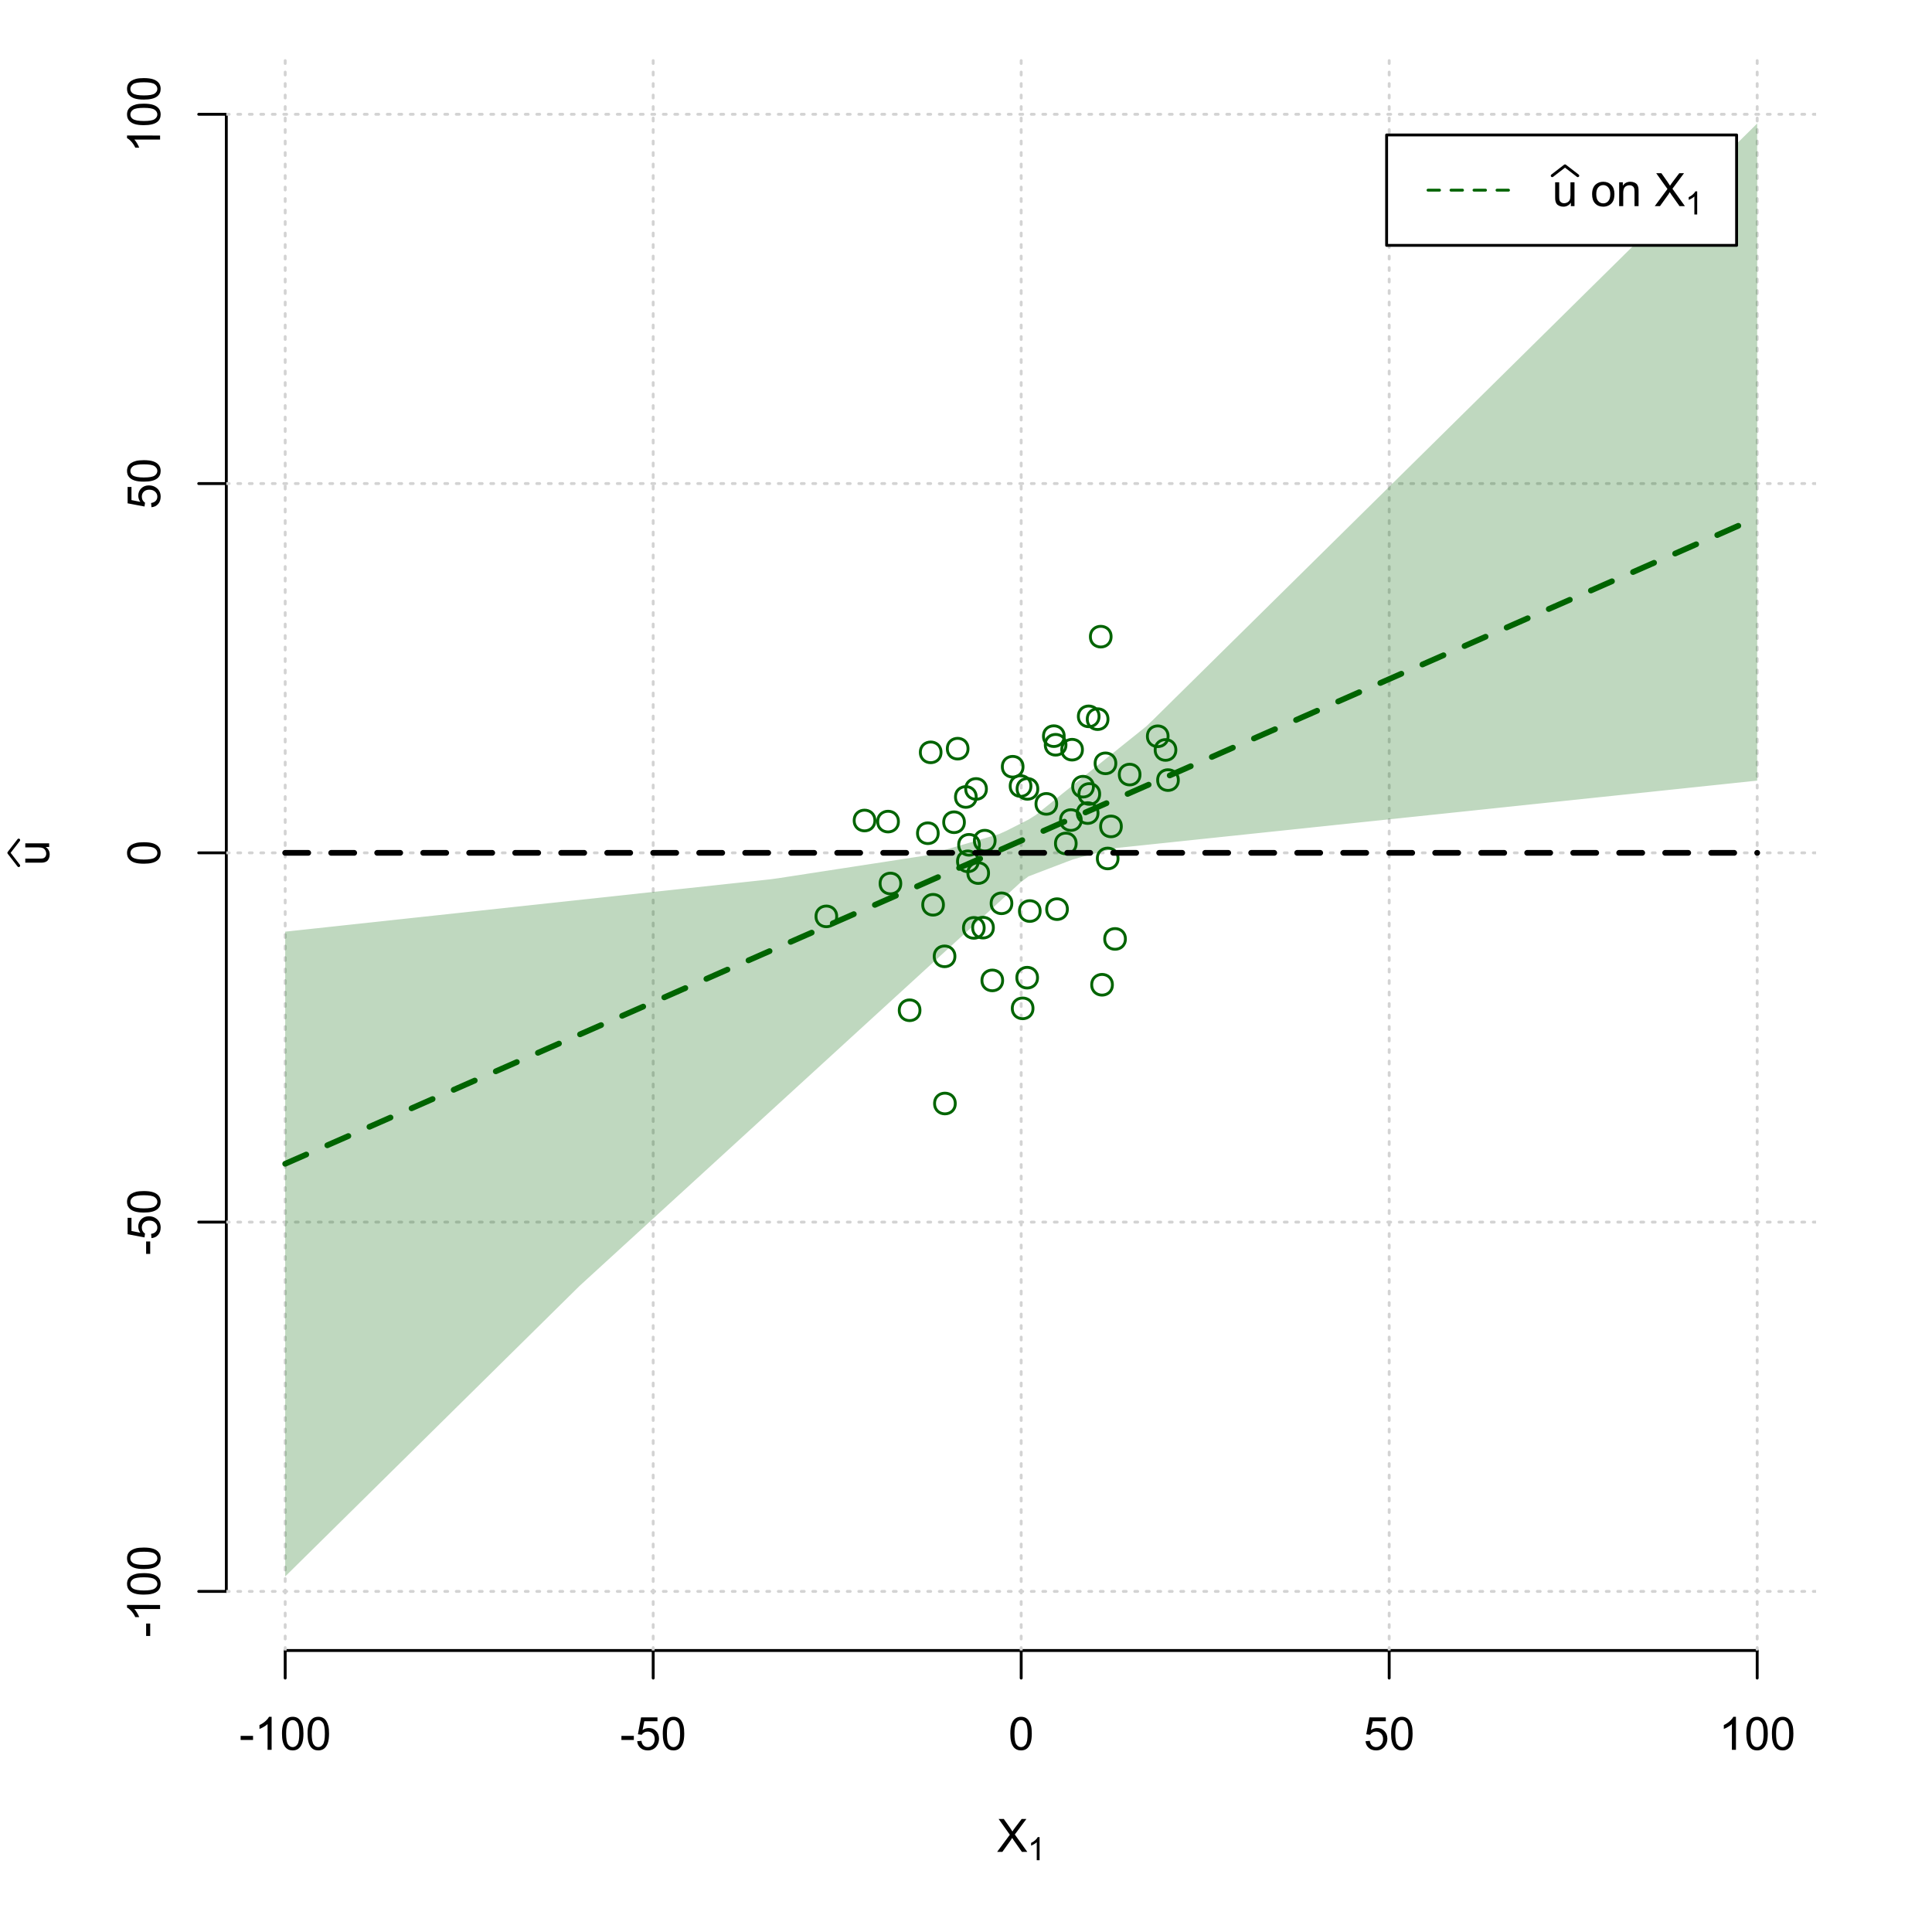 <?xml version="1.0" encoding="UTF-8"?>
<svg xmlns="http://www.w3.org/2000/svg" xmlns:xlink="http://www.w3.org/1999/xlink" width="504pt" height="504pt" viewBox="0 0 504 504" version="1.1">
<defs>
<g>
<symbol overflow="visible" id="glyph0-0">
<path style="stroke:none;" d="M 1.5 0 L 1.5 -7.5 L 7.5 -7.5 L 7.5 0 Z M 1.688 -0.188 L 7.312 -0.188 L 7.312 -7.312 L 1.688 -7.312 Z M 1.688 -0.188 "/>
</symbol>
<symbol overflow="visible" id="glyph0-1">
<path style="stroke:none;" d="M 0.055 0 L 3.375 -4.477 L 0.445 -8.59 L 1.797 -8.59 L 3.359 -6.387 C 3.68 -5.93 3.91 -5.578 4.047 -5.332 C 4.238 -5.645 4.465 -5.969 4.727 -6.312 L 6.457 -8.59 L 7.695 -8.59 L 4.676 -4.539 L 7.93 0 L 6.523 0 L 4.359 -3.062 C 4.238 -3.238 4.113 -3.43 3.984 -3.641 C 3.789 -3.324 3.652 -3.109 3.574 -2.992 L 1.418 0 Z M 0.055 0 "/>
</symbol>
<symbol overflow="visible" id="glyph0-2">
<path style="stroke:none;" d="M 0.383 -2.578 L 0.383 -3.641 L 3.621 -3.641 L 3.621 -2.578 Z M 0.383 -2.578 "/>
</symbol>
<symbol overflow="visible" id="glyph0-3">
<path style="stroke:none;" d="M 4.469 0 L 3.414 0 L 3.414 -6.719 C 3.16 -6.477 2.828 -6.234 2.414 -5.996 C 2 -5.75 1.629 -5.57 1.305 -5.449 L 1.305 -6.469 C 1.895 -6.742 2.41 -7.078 2.852 -7.477 C 3.293 -7.871 3.605 -8.254 3.789 -8.625 L 4.469 -8.625 Z M 4.469 0 "/>
</symbol>
<symbol overflow="visible" id="glyph0-4">
<path style="stroke:none;" d="M 0.5 -4.234 C 0.496 -5.246 0.602 -6.062 0.812 -6.688 C 1.02 -7.305 1.328 -7.785 1.742 -8.121 C 2.148 -8.457 2.668 -8.625 3.297 -8.625 C 3.758 -8.625 4.164 -8.531 4.512 -8.348 C 4.855 -8.16 5.141 -7.891 5.371 -7.543 C 5.594 -7.191 5.773 -6.766 5.906 -6.266 C 6.035 -5.762 6.098 -5.086 6.102 -4.234 C 6.098 -3.227 5.996 -2.414 5.789 -1.797 C 5.578 -1.176 5.266 -0.695 4.859 -0.359 C 4.445 -0.02 3.926 0.145 3.297 0.148 C 2.465 0.145 1.816 -0.148 1.348 -0.742 C 0.781 -1.457 0.496 -2.621 0.5 -4.234 Z M 1.582 -4.234 C 1.582 -2.824 1.746 -1.887 2.074 -1.418 C 2.402 -0.949 2.809 -0.715 3.297 -0.719 C 3.777 -0.715 4.184 -0.949 4.52 -1.422 C 4.848 -1.887 5.016 -2.824 5.016 -4.234 C 5.016 -5.648 4.848 -6.59 4.52 -7.055 C 4.184 -7.516 3.773 -7.746 3.289 -7.75 C 2.801 -7.746 2.414 -7.543 2.125 -7.137 C 1.762 -6.613 1.582 -5.645 1.582 -4.234 Z M 1.582 -4.234 "/>
</symbol>
<symbol overflow="visible" id="glyph0-5">
<path style="stroke:none;" d="M 0.5 -2.25 L 1.605 -2.344 C 1.684 -1.805 1.871 -1.398 2.176 -1.125 C 2.473 -0.852 2.836 -0.715 3.258 -0.719 C 3.766 -0.715 4.195 -0.906 4.547 -1.293 C 4.898 -1.672 5.074 -2.18 5.074 -2.82 C 5.074 -3.414 4.902 -3.891 4.566 -4.242 C 4.227 -4.59 3.785 -4.762 3.242 -4.766 C 2.898 -4.762 2.594 -4.684 2.32 -4.531 C 2.047 -4.375 1.832 -4.176 1.676 -3.93 L 0.688 -4.062 L 1.516 -8.473 L 5.789 -8.473 L 5.789 -7.465 L 2.359 -7.465 L 1.898 -5.156 C 2.414 -5.516 2.953 -5.695 3.523 -5.695 C 4.27 -5.695 4.902 -5.434 5.422 -4.914 C 5.934 -4.395 6.191 -3.727 6.195 -2.914 C 6.191 -2.133 5.965 -1.461 5.516 -0.898 C 4.961 -0.199 4.211 0.145 3.258 0.148 C 2.477 0.145 1.836 -0.07 1.344 -0.508 C 0.844 -0.941 0.562 -1.523 0.5 -2.25 Z M 0.5 -2.25 "/>
</symbol>
<symbol overflow="visible" id="glyph0-6">
<path style="stroke:none;" d="M 4.867 0 L 4.867 -0.914 C 4.379 -0.211 3.723 0.141 2.895 0.141 C 2.527 0.141 2.184 0.07 1.867 -0.07 C 1.547 -0.211 1.309 -0.387 1.156 -0.602 C 1 -0.812 0.895 -1.074 0.832 -1.383 C 0.785 -1.59 0.762 -1.918 0.766 -2.367 L 0.766 -6.223 L 1.82 -6.223 L 1.82 -2.773 C 1.816 -2.219 1.84 -1.848 1.887 -1.656 C 1.949 -1.379 2.09 -1.16 2.309 -1.004 C 2.523 -0.84 2.789 -0.762 3.105 -0.766 C 3.418 -0.762 3.715 -0.844 3.996 -1.008 C 4.273 -1.172 4.469 -1.391 4.586 -1.672 C 4.699 -1.949 4.758 -2.355 4.758 -2.891 L 4.758 -6.223 L 5.812 -6.223 L 5.812 0 Z M 4.867 0 "/>
</symbol>
<symbol overflow="visible" id="glyph0-7">
<path style="stroke:none;" d=""/>
</symbol>
<symbol overflow="visible" id="glyph0-8">
<path style="stroke:none;" d="M 0.398 -3.109 C 0.398 -4.262 0.719 -5.117 1.359 -5.672 C 1.895 -6.133 2.547 -6.363 3.316 -6.363 C 4.172 -6.363 4.871 -6.082 5.414 -5.52 C 5.953 -4.957 6.223 -4.184 6.227 -3.199 C 6.223 -2.398 6.102 -1.766 5.867 -1.309 C 5.625 -0.848 5.277 -0.492 4.82 -0.238 C 4.359 0.016 3.859 0.141 3.316 0.141 C 2.441 0.141 1.734 -0.137 1.203 -0.695 C 0.664 -1.254 0.398 -2.059 0.398 -3.109 Z M 1.484 -3.109 C 1.48 -2.309 1.656 -1.711 2.004 -1.32 C 2.348 -0.922 2.785 -0.727 3.316 -0.727 C 3.84 -0.727 4.273 -0.926 4.621 -1.324 C 4.969 -1.723 5.145 -2.328 5.145 -3.148 C 5.145 -3.914 4.969 -4.496 4.617 -4.895 C 4.266 -5.289 3.832 -5.488 3.316 -5.492 C 2.785 -5.488 2.348 -5.293 2.004 -4.898 C 1.656 -4.5 1.48 -3.902 1.484 -3.109 Z M 1.484 -3.109 "/>
</symbol>
<symbol overflow="visible" id="glyph0-9">
<path style="stroke:none;" d="M 0.789 0 L 0.789 -6.223 L 1.742 -6.223 L 1.742 -5.336 C 2.195 -6.02 2.855 -6.363 3.719 -6.363 C 4.09 -6.363 4.434 -6.293 4.754 -6.16 C 5.066 -6.023 5.305 -5.848 5.461 -5.633 C 5.617 -5.41 5.727 -5.152 5.789 -4.852 C 5.828 -4.656 5.848 -4.312 5.848 -3.828 L 5.848 0 L 4.793 0 L 4.793 -3.785 C 4.793 -4.215 4.75 -4.535 4.668 -4.75 C 4.586 -4.961 4.441 -5.129 4.234 -5.258 C 4.023 -5.383 3.777 -5.449 3.5 -5.449 C 3.047 -5.449 2.66 -5.305 2.332 -5.02 C 2.004 -4.734 1.84 -4.195 1.844 -3.398 L 1.844 0 Z M 0.789 0 "/>
</symbol>
<symbol overflow="visible" id="glyph1-0">
<path style="stroke:none;" d="M 1.051 0 L 1.051 -5.25 L 5.25 -5.25 L 5.25 0 Z M 1.18 -0.133 L 5.117 -0.133 L 5.117 -5.117 L 1.18 -5.117 Z M 1.18 -0.133 "/>
</symbol>
<symbol overflow="visible" id="glyph1-1">
<path style="stroke:none;" d="M 3.129 0 L 2.391 0 L 2.391 -4.703 C 2.211 -4.531 1.977 -4.363 1.691 -4.195 C 1.398 -4.023 1.141 -3.895 0.914 -3.812 L 0.914 -4.527 C 1.328 -4.719 1.688 -4.953 1.996 -5.234 C 2.305 -5.508 2.523 -5.777 2.652 -6.039 L 3.129 -6.039 Z M 3.129 0 "/>
</symbol>
<symbol overflow="visible" id="glyph2-0">
<path style="stroke:none;" d="M 0 -1.5 L -7.5 -1.5 L -7.5 -7.5 L 0 -7.5 Z M -0.188 -1.688 L -0.188 -7.312 L -7.312 -7.312 L -7.312 -1.688 Z M -0.188 -1.688 "/>
</symbol>
<symbol overflow="visible" id="glyph2-1">
<path style="stroke:none;" d="M 0 -4.867 L -0.914 -4.867 C -0.211 -4.379 0.141 -3.723 0.141 -2.895 C 0.141 -2.527 0.07 -2.184 -0.07 -1.867 C -0.211 -1.547 -0.387 -1.309 -0.598 -1.156 C -0.809 -1 -1.07 -0.895 -1.383 -0.832 C -1.59 -0.789 -1.918 -0.766 -2.367 -0.77 L -6.223 -0.77 L -6.223 -1.824 L -2.773 -1.824 C -2.219 -1.82 -1.848 -1.844 -1.656 -1.887 C -1.379 -1.949 -1.16 -2.09 -1.004 -2.309 C -0.84 -2.523 -0.762 -2.789 -0.766 -3.105 C -0.762 -3.418 -0.844 -3.715 -1.008 -3.996 C -1.172 -4.273 -1.391 -4.469 -1.672 -4.586 C -1.945 -4.699 -2.352 -4.758 -2.887 -4.758 L -6.223 -4.758 L -6.223 -5.812 L 0 -5.812 Z M 0 -4.867 "/>
</symbol>
<symbol overflow="visible" id="glyph2-2">
<path style="stroke:none;" d="M -2.578 -0.383 L -3.641 -0.383 L -3.641 -3.621 L -2.578 -3.621 Z M -2.578 -0.383 "/>
</symbol>
<symbol overflow="visible" id="glyph2-3">
<path style="stroke:none;" d="M 0 -4.469 L 0 -3.414 L -6.719 -3.418 C -6.477 -3.16 -6.234 -2.828 -5.996 -2.418 C -5.75 -2.004 -5.57 -1.633 -5.449 -1.309 L -6.469 -1.309 C -6.742 -1.895 -7.078 -2.41 -7.477 -2.852 C -7.871 -3.293 -8.254 -3.605 -8.625 -3.793 L -8.625 -4.473 Z M 0 -4.469 "/>
</symbol>
<symbol overflow="visible" id="glyph2-4">
<path style="stroke:none;" d="M -4.234 -0.5 C -5.246 -0.496 -6.062 -0.602 -6.688 -0.812 C -7.305 -1.02 -7.785 -1.328 -8.121 -1.742 C -8.457 -2.152 -8.625 -2.672 -8.625 -3.301 C -8.625 -3.758 -8.531 -4.164 -8.348 -4.512 C -8.16 -4.859 -7.891 -5.145 -7.543 -5.371 C -7.191 -5.594 -6.766 -5.773 -6.266 -5.906 C -5.762 -6.035 -5.086 -6.098 -4.234 -6.102 C -3.223 -6.098 -2.41 -5.996 -1.793 -5.789 C -1.176 -5.578 -0.695 -5.266 -0.359 -4.859 C -0.02 -4.445 0.145 -3.926 0.148 -3.297 C 0.145 -2.465 -0.148 -1.816 -0.742 -1.348 C -1.457 -0.781 -2.621 -0.496 -4.234 -0.5 Z M -4.234 -1.582 C -2.824 -1.582 -1.887 -1.746 -1.418 -2.074 C -0.949 -2.402 -0.715 -2.809 -0.719 -3.297 C -0.715 -3.777 -0.949 -4.184 -1.422 -4.52 C -1.887 -4.848 -2.824 -5.016 -4.234 -5.016 C -5.648 -5.016 -6.59 -4.848 -7.055 -4.52 C -7.516 -4.188 -7.746 -3.777 -7.75 -3.289 C -7.746 -2.801 -7.543 -2.414 -7.137 -2.129 C -6.613 -1.762 -5.645 -1.582 -4.234 -1.582 Z M -4.234 -1.582 "/>
</symbol>
<symbol overflow="visible" id="glyph2-5">
<path style="stroke:none;" d="M -2.25 -0.5 L -2.344 -1.605 C -1.805 -1.684 -1.398 -1.871 -1.125 -2.176 C -0.852 -2.473 -0.715 -2.836 -0.719 -3.258 C -0.715 -3.766 -0.906 -4.195 -1.293 -4.547 C -1.672 -4.898 -2.18 -5.074 -2.816 -5.074 C -3.414 -5.074 -3.891 -4.902 -4.242 -4.566 C -4.59 -4.227 -4.762 -3.785 -4.766 -3.242 C -4.762 -2.898 -4.684 -2.594 -4.531 -2.32 C -4.375 -2.047 -4.176 -1.832 -3.93 -1.676 L -4.062 -0.688 L -8.473 -1.52 L -8.473 -5.789 L -7.465 -5.789 L -7.465 -2.363 L -5.156 -1.898 C -5.516 -2.414 -5.695 -2.953 -5.695 -3.523 C -5.695 -4.27 -5.434 -4.902 -4.914 -5.422 C -4.395 -5.934 -3.727 -6.191 -2.91 -6.195 C -2.133 -6.191 -1.461 -5.965 -0.895 -5.516 C -0.199 -4.961 0.145 -4.211 0.148 -3.258 C 0.145 -2.477 -0.07 -1.836 -0.508 -1.344 C -0.941 -0.848 -1.523 -0.566 -2.25 -0.5 Z M -2.25 -0.5 "/>
</symbol>
</g>
<clipPath id="clip1">
  <path d="M 74 14.398 L 75 14.398 L 75 430.559 L 74 430.559 Z M 74 14.398 "/>
</clipPath>
<clipPath id="clip2">
  <path d="M 170 14.398 L 171 14.398 L 171 430.559 L 170 430.559 Z M 170 14.398 "/>
</clipPath>
<clipPath id="clip3">
  <path d="M 266 14.398 L 267 14.398 L 267 430.559 L 266 430.559 Z M 266 14.398 "/>
</clipPath>
<clipPath id="clip4">
  <path d="M 362 14.398 L 363 14.398 L 363 430.559 L 362 430.559 Z M 362 14.398 "/>
</clipPath>
<clipPath id="clip5">
  <path d="M 458 14.398 L 459 14.398 L 459 430.559 L 458 430.559 Z M 458 14.398 "/>
</clipPath>
<clipPath id="clip6">
  <path d="M 59.039 414 L 473.758 414 L 473.758 416 L 59.039 416 Z M 59.039 414 "/>
</clipPath>
<clipPath id="clip7">
  <path d="M 59.039 318 L 473.758 318 L 473.758 320 L 59.039 320 Z M 59.039 318 "/>
</clipPath>
<clipPath id="clip8">
  <path d="M 59.039 222 L 473.758 222 L 473.758 223 L 59.039 223 Z M 59.039 222 "/>
</clipPath>
<clipPath id="clip9">
  <path d="M 59.039 125 L 473.758 125 L 473.758 127 L 59.039 127 Z M 59.039 125 "/>
</clipPath>
<clipPath id="clip10">
  <path d="M 59.039 29 L 473.758 29 L 473.758 31 L 59.039 31 Z M 59.039 29 "/>
</clipPath>
</defs>
<g id="surface4656">
<rect x="0" y="0" width="504" height="504" style="fill:rgb(100%,100%,100%);fill-opacity:1;stroke:none;"/>
<g style="fill:rgb(0%,0%,0%);fill-opacity:1;">
  <use xlink:href="#glyph0-1" x="260.062" y="483.102"/>
</g>
<g style="fill:rgb(0%,0%,0%);fill-opacity:1;">
  <use xlink:href="#glyph1-1" x="268.066" y="485.281"/>
</g>
<g style="fill:rgb(0%,0%,0%);fill-opacity:1;">
  <use xlink:href="#glyph2-1" x="12.82" y="225.816"/>
</g>
<path style="fill:none;stroke-width:0.75;stroke-linecap:round;stroke-linejoin:round;stroke:rgb(0%,0%,0%);stroke-opacity:1;stroke-miterlimit:10;" d="M 4.879 225.816 L 2.301 222.48 L 4.879 219.145 "/>
<path style="fill:none;stroke-width:0.75;stroke-linecap:round;stroke-linejoin:round;stroke:rgb(0%,0%,0%);stroke-opacity:1;stroke-miterlimit:10;" d="M 74.398 430.559 L 458.398 430.559 "/>
<path style="fill:none;stroke-width:0.75;stroke-linecap:round;stroke-linejoin:round;stroke:rgb(0%,0%,0%);stroke-opacity:1;stroke-miterlimit:10;" d="M 74.398 430.559 L 74.398 437.762 "/>
<path style="fill:none;stroke-width:0.75;stroke-linecap:round;stroke-linejoin:round;stroke:rgb(0%,0%,0%);stroke-opacity:1;stroke-miterlimit:10;" d="M 170.398 430.559 L 170.398 437.762 "/>
<path style="fill:none;stroke-width:0.75;stroke-linecap:round;stroke-linejoin:round;stroke:rgb(0%,0%,0%);stroke-opacity:1;stroke-miterlimit:10;" d="M 266.398 430.559 L 266.398 437.762 "/>
<path style="fill:none;stroke-width:0.75;stroke-linecap:round;stroke-linejoin:round;stroke:rgb(0%,0%,0%);stroke-opacity:1;stroke-miterlimit:10;" d="M 362.398 430.559 L 362.398 437.762 "/>
<path style="fill:none;stroke-width:0.75;stroke-linecap:round;stroke-linejoin:round;stroke:rgb(0%,0%,0%);stroke-opacity:1;stroke-miterlimit:10;" d="M 458.398 430.559 L 458.398 437.762 "/>
<g style="fill:rgb(0%,0%,0%);fill-opacity:1;">
  <use xlink:href="#glyph0-2" x="62.391" y="456.48"/>
  <use xlink:href="#glyph0-3" x="66.387" y="456.48"/>
  <use xlink:href="#glyph0-4" x="73.061" y="456.48"/>
  <use xlink:href="#glyph0-4" x="79.734" y="456.48"/>
</g>
<g style="fill:rgb(0%,0%,0%);fill-opacity:1;">
  <use xlink:href="#glyph0-2" x="161.727" y="456.48"/>
  <use xlink:href="#glyph0-5" x="165.723" y="456.48"/>
  <use xlink:href="#glyph0-4" x="172.396" y="456.48"/>
</g>
<g style="fill:rgb(0%,0%,0%);fill-opacity:1;">
  <use xlink:href="#glyph0-4" x="263.062" y="456.48"/>
</g>
<g style="fill:rgb(0%,0%,0%);fill-opacity:1;">
  <use xlink:href="#glyph0-5" x="355.727" y="456.48"/>
  <use xlink:href="#glyph0-4" x="362.4" y="456.48"/>
</g>
<g style="fill:rgb(0%,0%,0%);fill-opacity:1;">
  <use xlink:href="#glyph0-3" x="448.387" y="456.48"/>
  <use xlink:href="#glyph0-4" x="455.061" y="456.48"/>
  <use xlink:href="#glyph0-4" x="461.734" y="456.48"/>
</g>
<path style="fill:none;stroke-width:0.75;stroke-linecap:round;stroke-linejoin:round;stroke:rgb(0%,0%,0%);stroke-opacity:1;stroke-miterlimit:10;" d="M 59.039 415.148 L 59.039 29.812 "/>
<path style="fill:none;stroke-width:0.75;stroke-linecap:round;stroke-linejoin:round;stroke:rgb(0%,0%,0%);stroke-opacity:1;stroke-miterlimit:10;" d="M 59.039 415.148 L 51.84 415.148 "/>
<path style="fill:none;stroke-width:0.75;stroke-linecap:round;stroke-linejoin:round;stroke:rgb(0%,0%,0%);stroke-opacity:1;stroke-miterlimit:10;" d="M 59.039 318.812 L 51.84 318.812 "/>
<path style="fill:none;stroke-width:0.75;stroke-linecap:round;stroke-linejoin:round;stroke:rgb(0%,0%,0%);stroke-opacity:1;stroke-miterlimit:10;" d="M 59.039 222.48 L 51.84 222.48 "/>
<path style="fill:none;stroke-width:0.75;stroke-linecap:round;stroke-linejoin:round;stroke:rgb(0%,0%,0%);stroke-opacity:1;stroke-miterlimit:10;" d="M 59.039 126.148 L 51.84 126.148 "/>
<path style="fill:none;stroke-width:0.75;stroke-linecap:round;stroke-linejoin:round;stroke:rgb(0%,0%,0%);stroke-opacity:1;stroke-miterlimit:10;" d="M 59.039 29.812 L 51.84 29.812 "/>
<g style="fill:rgb(0%,0%,0%);fill-opacity:1;">
  <use xlink:href="#glyph2-2" x="41.762" y="427.156"/>
  <use xlink:href="#glyph2-3" x="41.762" y="423.16"/>
  <use xlink:href="#glyph2-4" x="41.762" y="416.486"/>
  <use xlink:href="#glyph2-4" x="41.762" y="409.812"/>
</g>
<g style="fill:rgb(0%,0%,0%);fill-opacity:1;">
  <use xlink:href="#glyph2-2" x="41.762" y="327.484"/>
  <use xlink:href="#glyph2-5" x="41.762" y="323.488"/>
  <use xlink:href="#glyph2-4" x="41.762" y="316.814"/>
</g>
<g style="fill:rgb(0%,0%,0%);fill-opacity:1;">
  <use xlink:href="#glyph2-4" x="41.762" y="225.816"/>
</g>
<g style="fill:rgb(0%,0%,0%);fill-opacity:1;">
  <use xlink:href="#glyph2-5" x="41.762" y="132.82"/>
  <use xlink:href="#glyph2-4" x="41.762" y="126.146"/>
</g>
<g style="fill:rgb(0%,0%,0%);fill-opacity:1;">
  <use xlink:href="#glyph2-3" x="41.762" y="39.824"/>
  <use xlink:href="#glyph2-4" x="41.762" y="33.15"/>
  <use xlink:href="#glyph2-4" x="41.762" y="26.477"/>
</g>
<g clip-path="url(#clip1)" clip-rule="nonzero">
<path style="fill:none;stroke-width:0.75;stroke-linecap:round;stroke-linejoin:round;stroke:rgb(82.745%,82.745%,82.745%);stroke-opacity:1;stroke-dasharray:0.75,2.25;stroke-miterlimit:10;" d="M 74.398 430.559 L 74.398 14.398 "/>
</g>
<g clip-path="url(#clip2)" clip-rule="nonzero">
<path style="fill:none;stroke-width:0.75;stroke-linecap:round;stroke-linejoin:round;stroke:rgb(82.745%,82.745%,82.745%);stroke-opacity:1;stroke-dasharray:0.75,2.25;stroke-miterlimit:10;" d="M 170.398 430.559 L 170.398 14.398 "/>
</g>
<g clip-path="url(#clip3)" clip-rule="nonzero">
<path style="fill:none;stroke-width:0.75;stroke-linecap:round;stroke-linejoin:round;stroke:rgb(82.745%,82.745%,82.745%);stroke-opacity:1;stroke-dasharray:0.75,2.25;stroke-miterlimit:10;" d="M 266.398 430.559 L 266.398 14.398 "/>
</g>
<g clip-path="url(#clip4)" clip-rule="nonzero">
<path style="fill:none;stroke-width:0.75;stroke-linecap:round;stroke-linejoin:round;stroke:rgb(82.745%,82.745%,82.745%);stroke-opacity:1;stroke-dasharray:0.75,2.25;stroke-miterlimit:10;" d="M 362.398 430.559 L 362.398 14.398 "/>
</g>
<g clip-path="url(#clip5)" clip-rule="nonzero">
<path style="fill:none;stroke-width:0.75;stroke-linecap:round;stroke-linejoin:round;stroke:rgb(82.745%,82.745%,82.745%);stroke-opacity:1;stroke-dasharray:0.75,2.25;stroke-miterlimit:10;" d="M 458.398 430.559 L 458.398 14.398 "/>
</g>
<g clip-path="url(#clip6)" clip-rule="nonzero">
<path style="fill:none;stroke-width:0.75;stroke-linecap:round;stroke-linejoin:round;stroke:rgb(82.745%,82.745%,82.745%);stroke-opacity:1;stroke-dasharray:0.75,2.25;stroke-miterlimit:10;" d="M 59.039 415.148 L 473.762 415.148 "/>
</g>
<g clip-path="url(#clip7)" clip-rule="nonzero">
<path style="fill:none;stroke-width:0.75;stroke-linecap:round;stroke-linejoin:round;stroke:rgb(82.745%,82.745%,82.745%);stroke-opacity:1;stroke-dasharray:0.75,2.25;stroke-miterlimit:10;" d="M 59.039 318.812 L 473.762 318.812 "/>
</g>
<g clip-path="url(#clip8)" clip-rule="nonzero">
<path style="fill:none;stroke-width:0.75;stroke-linecap:round;stroke-linejoin:round;stroke:rgb(82.745%,82.745%,82.745%);stroke-opacity:1;stroke-dasharray:0.75,2.25;stroke-miterlimit:10;" d="M 59.039 222.48 L 473.762 222.48 "/>
</g>
<g clip-path="url(#clip9)" clip-rule="nonzero">
<path style="fill:none;stroke-width:0.75;stroke-linecap:round;stroke-linejoin:round;stroke:rgb(82.745%,82.745%,82.745%);stroke-opacity:1;stroke-dasharray:0.75,2.25;stroke-miterlimit:10;" d="M 59.039 126.148 L 473.762 126.148 "/>
</g>
<g clip-path="url(#clip10)" clip-rule="nonzero">
<path style="fill:none;stroke-width:0.75;stroke-linecap:round;stroke-linejoin:round;stroke:rgb(82.745%,82.745%,82.745%);stroke-opacity:1;stroke-dasharray:0.75,2.25;stroke-miterlimit:10;" d="M 59.039 29.812 L 473.762 29.812 "/>
</g>
<path style=" stroke:none;fill-rule:nonzero;fill:rgb(0%,39.216%,0%);fill-opacity:0.251;" d="M 74.398 263.77 L 74.398 243.043 L 76.32 242.836 L 78.238 242.629 L 80.16 242.422 L 82.078 242.215 L 85.922 241.801 L 87.84 241.594 L 89.762 241.387 L 91.68 241.18 L 93.602 240.973 L 95.52 240.766 L 97.441 240.559 L 99.359 240.352 L 101.281 240.141 L 103.199 239.934 L 105.121 239.727 L 107.039 239.52 L 108.961 239.312 L 110.879 239.105 L 112.801 238.898 L 114.719 238.691 L 116.641 238.484 L 118.559 238.277 L 120.48 238.07 L 122.398 237.863 L 124.32 237.656 L 126.238 237.449 L 128.16 237.242 L 130.078 237.035 L 132 236.828 L 133.922 236.617 L 135.84 236.41 L 137.762 236.203 L 139.68 235.996 L 141.602 235.789 L 143.52 235.582 L 145.441 235.375 L 147.359 235.168 L 149.281 234.961 L 151.199 234.754 L 153.121 234.547 L 155.039 234.34 L 156.961 234.133 L 158.879 233.926 L 160.801 233.719 L 162.719 233.512 L 164.641 233.305 L 166.559 233.094 L 168.48 232.887 L 170.398 232.68 L 172.32 232.473 L 174.238 232.266 L 176.16 232.059 L 178.078 231.852 L 181.922 231.438 L 183.84 231.23 L 185.762 231.023 L 187.68 230.816 L 189.602 230.609 L 191.52 230.402 L 193.441 230.195 L 195.359 229.988 L 197.281 229.781 L 199.199 229.574 L 201.121 229.363 L 203.039 229.098 L 204.961 228.801 L 206.879 228.508 L 208.801 228.211 L 210.719 227.914 L 212.641 227.621 L 214.559 227.324 L 216.48 227.031 L 218.398 226.734 L 220.32 226.441 L 222.238 226.145 L 224.16 225.848 L 226.078 225.555 L 228 225.258 L 229.922 224.965 L 231.84 224.668 L 233.762 224.371 L 235.68 224.078 L 237.602 223.781 L 239.52 223.488 L 241.441 223.191 L 243.359 222.633 L 245.281 222.07 L 247.199 221.508 L 249.121 220.949 L 251.039 220.387 L 252.961 219.824 L 254.879 219.266 L 256.801 218.703 L 258.719 218.141 L 260.641 217.582 L 262.559 216.715 L 264.48 215.742 L 266.398 214.77 L 268.32 213.797 L 270.238 212.59 L 272.16 211.047 L 274.078 209.508 L 277.922 206.422 L 279.84 204.883 L 281.762 203.34 L 283.68 201.801 L 285.602 200.258 L 287.52 198.719 L 289.441 197.176 L 291.359 195.637 L 293.281 194.094 L 295.199 192.555 L 297.121 191.012 L 299.039 189.473 L 300.961 187.621 L 302.879 185.727 L 304.801 183.832 L 306.719 181.934 L 308.641 180.039 L 310.559 178.145 L 312.48 176.25 L 314.398 174.355 L 316.32 172.461 L 318.238 170.562 L 320.16 168.668 L 322.078 166.773 L 325.922 162.984 L 327.84 161.09 L 329.762 159.191 L 331.68 157.297 L 333.602 155.402 L 335.52 153.508 L 337.441 151.613 L 339.359 149.719 L 341.281 147.82 L 343.199 145.926 L 345.121 144.031 L 347.039 142.137 L 348.961 140.242 L 350.879 138.348 L 352.801 136.453 L 354.719 134.555 L 356.641 132.66 L 358.559 130.766 L 360.48 128.871 L 362.398 126.977 L 364.32 125.082 L 366.238 123.184 L 368.16 121.289 L 370.078 119.395 L 373.922 115.605 L 375.84 113.711 L 377.762 111.812 L 379.68 109.918 L 381.602 108.023 L 383.52 106.129 L 385.441 104.234 L 387.359 102.34 L 389.281 100.441 L 391.199 98.547 L 393.121 96.652 L 395.039 94.758 L 396.961 92.863 L 398.879 90.969 L 400.801 89.07 L 402.719 87.176 L 404.641 85.281 L 406.559 83.387 L 408.48 81.492 L 410.398 79.598 L 412.32 77.699 L 414.238 75.805 L 416.16 73.91 L 418.078 72.016 L 421.922 68.227 L 423.84 66.328 L 425.762 64.434 L 427.68 62.539 L 429.602 60.645 L 431.52 58.75 L 433.441 56.855 L 435.359 54.957 L 437.281 53.062 L 439.199 51.168 L 441.121 49.273 L 443.039 47.379 L 444.961 45.484 L 446.879 43.586 L 448.801 41.691 L 450.719 39.797 L 452.641 37.902 L 454.559 36.008 L 456.48 34.113 L 458.398 32.215 L 458.398 29.812 L 458.398 203.641 L 456.48 203.844 L 454.559 204.047 L 452.641 204.246 L 450.719 204.449 L 448.801 204.652 L 446.879 204.852 L 444.961 205.055 L 443.039 205.258 L 441.121 205.457 L 439.199 205.66 L 437.281 205.863 L 435.359 206.062 L 433.441 206.266 L 431.52 206.469 L 429.602 206.672 L 427.68 206.871 L 425.762 207.074 L 423.84 207.277 L 421.922 207.477 L 418.078 207.883 L 416.16 208.082 L 414.238 208.285 L 412.32 208.488 L 410.398 208.688 L 408.48 208.891 L 406.559 209.094 L 404.641 209.293 L 402.719 209.496 L 400.801 209.699 L 398.879 209.898 L 396.961 210.102 L 395.039 210.305 L 393.121 210.504 L 391.199 210.707 L 389.281 210.91 L 387.359 211.113 L 385.441 211.312 L 383.52 211.516 L 381.602 211.719 L 379.68 211.918 L 377.762 212.121 L 375.84 212.324 L 373.922 212.523 L 370.078 212.93 L 368.16 213.129 L 366.238 213.332 L 364.32 213.535 L 362.398 213.734 L 360.48 213.938 L 358.559 214.141 L 356.641 214.34 L 354.719 214.543 L 352.801 214.746 L 350.879 214.949 L 348.961 215.148 L 347.039 215.352 L 345.121 215.555 L 343.199 215.754 L 341.281 215.957 L 339.359 216.16 L 337.441 216.359 L 335.52 216.562 L 333.602 216.766 L 331.68 216.965 L 329.762 217.168 L 327.84 217.371 L 325.922 217.57 L 322.078 217.977 L 320.16 218.176 L 318.238 218.379 L 316.32 218.582 L 314.398 218.785 L 312.48 218.984 L 310.559 219.188 L 308.641 219.391 L 306.719 219.59 L 304.801 219.793 L 302.879 219.996 L 300.961 220.195 L 299.039 220.398 L 297.121 220.602 L 295.199 220.801 L 293.281 221.004 L 291.359 221.207 L 289.441 221.66 L 287.52 222.164 L 285.602 222.664 L 283.68 223.164 L 281.762 223.668 L 279.84 224.227 L 277.922 224.949 L 276 225.684 L 274.078 226.414 L 272.16 227.148 L 270.238 227.883 L 268.32 228.613 L 266.398 230.043 L 264.48 231.801 L 262.559 233.559 L 260.641 235.312 L 258.719 237.07 L 256.801 238.828 L 254.879 240.586 L 252.961 242.34 L 251.039 244.098 L 249.121 245.855 L 247.199 247.609 L 245.281 249.367 L 243.359 251.125 L 241.441 252.879 L 239.52 254.637 L 237.602 256.395 L 235.68 258.152 L 233.762 259.906 L 231.84 261.664 L 229.922 263.422 L 228 265.176 L 226.078 266.934 L 224.16 268.691 L 222.238 270.445 L 220.32 272.203 L 218.398 273.961 L 216.48 275.719 L 214.559 277.473 L 212.641 279.23 L 210.719 280.988 L 208.801 282.742 L 206.879 284.5 L 204.961 286.258 L 203.039 288.016 L 201.121 289.77 L 199.199 291.527 L 197.281 293.285 L 195.359 295.039 L 193.441 296.797 L 191.52 298.555 L 189.602 300.309 L 187.68 302.066 L 185.762 303.824 L 183.84 305.582 L 181.922 307.336 L 178.078 310.852 L 176.16 312.605 L 174.238 314.363 L 172.32 316.121 L 170.398 317.879 L 168.48 319.633 L 166.559 321.391 L 164.641 323.148 L 162.719 324.902 L 160.801 326.66 L 158.879 328.418 L 156.961 330.172 L 155.039 331.93 L 153.121 333.688 L 151.199 335.445 L 149.281 337.34 L 147.359 339.234 L 145.441 341.129 L 143.52 343.023 L 141.602 344.922 L 139.68 346.816 L 137.762 348.711 L 135.84 350.605 L 133.922 352.5 L 132 354.395 L 130.078 356.293 L 128.16 358.188 L 126.238 360.082 L 124.32 361.977 L 122.398 363.871 L 120.48 365.766 L 118.559 367.664 L 116.641 369.559 L 114.719 371.453 L 112.801 373.348 L 110.879 375.242 L 108.961 377.137 L 107.039 379.035 L 105.121 380.93 L 103.199 382.824 L 101.281 384.719 L 99.359 386.613 L 97.441 388.508 L 95.52 390.406 L 93.602 392.301 L 91.68 394.195 L 89.762 396.09 L 87.84 397.984 L 85.922 399.879 L 84 401.777 L 82.078 403.672 L 80.16 405.566 L 78.238 407.461 L 76.32 409.355 L 74.398 411.25 L 74.398 415.148 Z M 74.398 263.77 "/>
<path style="fill:none;stroke-width:0.75;stroke-linecap:round;stroke-linejoin:round;stroke:rgb(0%,39.216%,0%);stroke-opacity:1;stroke-miterlimit:10;" d="M 275.656 209.711 C 275.656 213.312 270.254 213.312 270.254 209.711 C 270.254 206.109 275.656 206.109 275.656 209.711 "/>
<path style="fill:none;stroke-width:0.75;stroke-linecap:round;stroke-linejoin:round;stroke:rgb(0%,39.216%,0%);stroke-opacity:1;stroke-miterlimit:10;" d="M 246.113 236.027 C 246.113 239.625 240.711 239.625 240.711 236.027 C 240.711 232.426 246.113 232.426 246.113 236.027 "/>
<path style="fill:none;stroke-width:0.75;stroke-linecap:round;stroke-linejoin:round;stroke:rgb(0%,39.216%,0%);stroke-opacity:1;stroke-miterlimit:10;" d="M 255.191 224.695 C 255.191 228.297 249.789 228.297 249.789 224.695 C 249.789 221.094 255.191 221.094 255.191 224.695 "/>
<path style="fill:none;stroke-width:0.75;stroke-linecap:round;stroke-linejoin:round;stroke:rgb(0%,39.216%,0%);stroke-opacity:1;stroke-miterlimit:10;" d="M 249.109 249.48 C 249.109 253.082 243.711 253.082 243.711 249.48 C 243.711 245.883 249.109 245.883 249.109 249.48 "/>
<path style="fill:none;stroke-width:0.75;stroke-linecap:round;stroke-linejoin:round;stroke:rgb(0%,39.216%,0%);stroke-opacity:1;stroke-miterlimit:10;" d="M 282.062 213.93 C 282.062 217.531 276.664 217.531 276.664 213.93 C 276.664 210.332 282.062 210.332 282.062 213.93 "/>
<path style="fill:none;stroke-width:0.75;stroke-linecap:round;stroke-linejoin:round;stroke:rgb(0%,39.216%,0%);stroke-opacity:1;stroke-miterlimit:10;" d="M 307.395 203.504 C 307.395 207.102 301.996 207.102 301.996 203.504 C 301.996 199.902 307.395 199.902 307.395 203.504 "/>
<path style="fill:none;stroke-width:0.75;stroke-linecap:round;stroke-linejoin:round;stroke:rgb(0%,39.216%,0%);stroke-opacity:1;stroke-miterlimit:10;" d="M 277.613 192.043 C 277.613 195.641 272.211 195.641 272.211 192.043 C 272.211 188.441 277.613 188.441 277.613 192.043 "/>
<path style="fill:none;stroke-width:0.75;stroke-linecap:round;stroke-linejoin:round;stroke:rgb(0%,39.216%,0%);stroke-opacity:1;stroke-miterlimit:10;" d="M 304.719 192.07 C 304.719 195.672 299.32 195.672 299.32 192.07 C 299.32 188.469 304.719 188.469 304.719 192.07 "/>
<path style="fill:none;stroke-width:0.75;stroke-linecap:round;stroke-linejoin:round;stroke:rgb(0%,39.216%,0%);stroke-opacity:1;stroke-miterlimit:10;" d="M 257.887 227.758 C 257.887 231.359 252.484 231.359 252.484 227.758 C 252.484 224.16 257.887 224.16 257.887 227.758 "/>
<path style="fill:none;stroke-width:0.75;stroke-linecap:round;stroke-linejoin:round;stroke:rgb(0%,39.216%,0%);stroke-opacity:1;stroke-miterlimit:10;" d="M 297.391 202.066 C 297.391 205.664 291.992 205.664 291.992 202.066 C 291.992 198.465 297.391 198.465 297.391 202.066 "/>
<path style="fill:none;stroke-width:0.75;stroke-linecap:round;stroke-linejoin:round;stroke:rgb(0%,39.216%,0%);stroke-opacity:1;stroke-miterlimit:10;" d="M 245.488 196.262 C 245.488 199.863 240.09 199.863 240.09 196.262 C 240.09 192.664 245.488 192.664 245.488 196.262 "/>
<path style="fill:none;stroke-width:0.75;stroke-linecap:round;stroke-linejoin:round;stroke:rgb(0%,39.216%,0%);stroke-opacity:1;stroke-miterlimit:10;" d="M 271.344 237.664 C 271.344 241.266 265.945 241.266 265.945 237.664 C 265.945 234.062 271.344 234.062 271.344 237.664 "/>
<path style="fill:none;stroke-width:0.75;stroke-linecap:round;stroke-linejoin:round;stroke:rgb(0%,39.216%,0%);stroke-opacity:1;stroke-miterlimit:10;" d="M 293.582 244.938 C 293.582 248.539 288.184 248.539 288.184 244.938 C 288.184 241.34 293.582 241.34 293.582 244.938 "/>
<path style="fill:none;stroke-width:0.75;stroke-linecap:round;stroke-linejoin:round;stroke:rgb(0%,39.216%,0%);stroke-opacity:1;stroke-miterlimit:10;" d="M 282.375 195.574 C 282.375 199.172 276.977 199.172 276.977 195.574 C 276.977 191.973 282.375 191.973 282.375 195.574 "/>
<path style="fill:none;stroke-width:0.75;stroke-linecap:round;stroke-linejoin:round;stroke:rgb(0%,39.216%,0%);stroke-opacity:1;stroke-miterlimit:10;" d="M 251.582 214.496 C 251.582 218.098 246.184 218.098 246.184 214.496 C 246.184 210.895 251.582 210.895 251.582 214.496 "/>
<path style="fill:none;stroke-width:0.75;stroke-linecap:round;stroke-linejoin:round;stroke:rgb(0%,39.216%,0%);stroke-opacity:1;stroke-miterlimit:10;" d="M 254.66 207.906 C 254.66 211.504 249.258 211.504 249.258 207.906 C 249.258 204.305 254.66 204.305 254.66 207.906 "/>
<path style="fill:none;stroke-width:0.75;stroke-linecap:round;stroke-linejoin:round;stroke:rgb(0%,39.216%,0%);stroke-opacity:1;stroke-miterlimit:10;" d="M 234.371 214.328 C 234.371 217.926 228.969 217.926 228.969 214.328 C 228.969 210.727 234.371 210.727 234.371 214.328 "/>
<path style="fill:none;stroke-width:0.75;stroke-linecap:round;stroke-linejoin:round;stroke:rgb(0%,39.216%,0%);stroke-opacity:1;stroke-miterlimit:10;" d="M 278.449 237.172 C 278.449 240.77 273.047 240.77 273.047 237.172 C 273.047 233.57 278.449 233.57 278.449 237.172 "/>
<path style="fill:none;stroke-width:0.75;stroke-linecap:round;stroke-linejoin:round;stroke:rgb(0%,39.216%,0%);stroke-opacity:1;stroke-miterlimit:10;" d="M 249.203 287.871 C 249.203 291.473 243.801 291.473 243.801 287.871 C 243.801 284.27 249.203 284.27 249.203 287.871 "/>
<path style="fill:none;stroke-width:0.75;stroke-linecap:round;stroke-linejoin:round;stroke:rgb(0%,39.216%,0%);stroke-opacity:1;stroke-miterlimit:10;" d="M 263.961 235.645 C 263.961 239.242 258.559 239.242 258.559 235.645 C 258.559 232.043 263.961 232.043 263.961 235.645 "/>
<path style="fill:none;stroke-width:0.75;stroke-linecap:round;stroke-linejoin:round;stroke:rgb(0%,39.216%,0%);stroke-opacity:1;stroke-miterlimit:10;" d="M 286.441 212.105 C 286.441 215.707 281.039 215.707 281.039 212.105 C 281.039 208.508 286.441 208.508 286.441 212.105 "/>
<path style="fill:none;stroke-width:0.75;stroke-linecap:round;stroke-linejoin:round;stroke:rgb(0%,39.216%,0%);stroke-opacity:1;stroke-miterlimit:10;" d="M 269.477 263.051 C 269.477 266.652 264.078 266.652 264.078 263.051 C 264.078 259.453 269.477 259.453 269.477 263.051 "/>
<path style="fill:none;stroke-width:0.75;stroke-linecap:round;stroke-linejoin:round;stroke:rgb(0%,39.216%,0%);stroke-opacity:1;stroke-miterlimit:10;" d="M 291.664 223.949 C 291.664 227.547 286.266 227.547 286.266 223.949 C 286.266 220.348 291.664 220.348 291.664 223.949 "/>
<path style="fill:none;stroke-width:0.75;stroke-linecap:round;stroke-linejoin:round;stroke:rgb(0%,39.216%,0%);stroke-opacity:1;stroke-miterlimit:10;" d="M 286.711 186.875 C 286.711 190.477 281.312 190.477 281.312 186.875 C 281.312 183.277 286.711 183.277 286.711 186.875 "/>
<path style="fill:none;stroke-width:0.75;stroke-linecap:round;stroke-linejoin:round;stroke:rgb(0%,39.216%,0%);stroke-opacity:1;stroke-miterlimit:10;" d="M 261.559 255.762 C 261.559 259.359 256.16 259.359 256.16 255.762 C 256.16 252.16 261.559 252.16 261.559 255.762 "/>
<path style="fill:none;stroke-width:0.75;stroke-linecap:round;stroke-linejoin:round;stroke:rgb(0%,39.216%,0%);stroke-opacity:1;stroke-miterlimit:10;" d="M 270.73 205.793 C 270.73 209.395 265.332 209.395 265.332 205.793 C 265.332 202.191 270.73 202.191 270.73 205.793 "/>
<path style="fill:none;stroke-width:0.75;stroke-linecap:round;stroke-linejoin:round;stroke:rgb(0%,39.216%,0%);stroke-opacity:1;stroke-miterlimit:10;" d="M 280.738 220.035 C 280.738 223.637 275.34 223.637 275.34 220.035 C 275.34 216.434 280.738 216.434 280.738 220.035 "/>
<path style="fill:none;stroke-width:0.75;stroke-linecap:round;stroke-linejoin:round;stroke:rgb(0%,39.216%,0%);stroke-opacity:1;stroke-miterlimit:10;" d="M 244.75 217.363 C 244.75 220.965 239.352 220.965 239.352 217.363 C 239.352 213.762 244.75 213.762 244.75 217.363 "/>
<path style="fill:none;stroke-width:0.75;stroke-linecap:round;stroke-linejoin:round;stroke:rgb(0%,39.216%,0%);stroke-opacity:1;stroke-miterlimit:10;" d="M 268.934 205.055 C 268.934 208.656 263.531 208.656 263.531 205.055 C 263.531 201.453 268.934 201.453 268.934 205.055 "/>
<path style="fill:none;stroke-width:0.75;stroke-linecap:round;stroke-linejoin:round;stroke:rgb(0%,39.216%,0%);stroke-opacity:1;stroke-miterlimit:10;" d="M 270.66 255.047 C 270.66 258.648 265.262 258.648 265.262 255.047 C 265.262 251.449 270.66 251.449 270.66 255.047 "/>
<path style="fill:none;stroke-width:0.75;stroke-linecap:round;stroke-linejoin:round;stroke:rgb(0%,39.216%,0%);stroke-opacity:1;stroke-miterlimit:10;" d="M 239.992 263.547 C 239.992 267.148 234.59 267.148 234.59 263.547 C 234.59 259.945 239.992 259.945 239.992 263.547 "/>
<path style="fill:none;stroke-width:0.75;stroke-linecap:round;stroke-linejoin:round;stroke:rgb(0%,39.216%,0%);stroke-opacity:1;stroke-miterlimit:10;" d="M 291.086 199.133 C 291.086 202.73 285.684 202.73 285.684 199.133 C 285.684 195.531 291.086 195.531 291.086 199.133 "/>
<path style="fill:none;stroke-width:0.75;stroke-linecap:round;stroke-linejoin:round;stroke:rgb(0%,39.216%,0%);stroke-opacity:1;stroke-miterlimit:10;" d="M 228.23 214.047 C 228.23 217.648 222.832 217.648 222.832 214.047 C 222.832 210.445 228.23 210.445 228.23 214.047 "/>
<path style="fill:none;stroke-width:0.75;stroke-linecap:round;stroke-linejoin:round;stroke:rgb(0%,39.216%,0%);stroke-opacity:1;stroke-miterlimit:10;" d="M 286.867 207.125 C 286.867 210.727 281.469 210.727 281.469 207.125 C 281.469 203.527 286.867 203.527 286.867 207.125 "/>
<path style="fill:none;stroke-width:0.75;stroke-linecap:round;stroke-linejoin:round;stroke:rgb(0%,39.216%,0%);stroke-opacity:1;stroke-miterlimit:10;" d="M 259.141 241.996 C 259.141 245.594 253.738 245.594 253.738 241.996 C 253.738 238.395 259.141 238.395 259.141 241.996 "/>
<path style="fill:none;stroke-width:0.75;stroke-linecap:round;stroke-linejoin:round;stroke:rgb(0%,39.216%,0%);stroke-opacity:1;stroke-miterlimit:10;" d="M 234.988 230.48 C 234.988 234.078 229.59 234.078 229.59 230.48 C 229.59 226.879 234.988 226.879 234.988 230.48 "/>
<path style="fill:none;stroke-width:0.75;stroke-linecap:round;stroke-linejoin:round;stroke:rgb(0%,39.216%,0%);stroke-opacity:1;stroke-miterlimit:10;" d="M 259.598 219.305 C 259.598 222.902 254.195 222.902 254.195 219.305 C 254.195 215.703 259.598 215.703 259.598 219.305 "/>
<path style="fill:none;stroke-width:0.75;stroke-linecap:round;stroke-linejoin:round;stroke:rgb(0%,39.216%,0%);stroke-opacity:1;stroke-miterlimit:10;" d="M 289.852 166.086 C 289.852 169.684 284.453 169.684 284.453 166.086 C 284.453 162.484 289.852 162.484 289.852 166.086 "/>
<path style="fill:none;stroke-width:0.75;stroke-linecap:round;stroke-linejoin:round;stroke:rgb(0%,39.216%,0%);stroke-opacity:1;stroke-miterlimit:10;" d="M 218.27 239.055 C 218.27 242.656 212.871 242.656 212.871 239.055 C 212.871 235.457 218.27 235.457 218.27 239.055 "/>
<path style="fill:none;stroke-width:0.75;stroke-linecap:round;stroke-linejoin:round;stroke:rgb(0%,39.216%,0%);stroke-opacity:1;stroke-miterlimit:10;" d="M 285.238 205.223 C 285.238 208.82 279.836 208.82 279.836 205.223 C 279.836 201.621 285.238 201.621 285.238 205.223 "/>
<path style="fill:none;stroke-width:0.75;stroke-linecap:round;stroke-linejoin:round;stroke:rgb(0%,39.216%,0%);stroke-opacity:1;stroke-miterlimit:10;" d="M 289.039 187.605 C 289.039 191.207 283.637 191.207 283.637 187.605 C 283.637 184.004 289.039 184.004 289.039 187.605 "/>
<path style="fill:none;stroke-width:0.75;stroke-linecap:round;stroke-linejoin:round;stroke:rgb(0%,39.216%,0%);stroke-opacity:1;stroke-miterlimit:10;" d="M 257.324 205.812 C 257.324 209.414 251.926 209.414 251.926 205.812 C 251.926 202.215 257.324 202.215 257.324 205.812 "/>
<path style="fill:none;stroke-width:0.75;stroke-linecap:round;stroke-linejoin:round;stroke:rgb(0%,39.216%,0%);stroke-opacity:1;stroke-miterlimit:10;" d="M 255.492 220.387 C 255.492 223.988 250.094 223.988 250.094 220.387 C 250.094 216.785 255.492 216.785 255.492 220.387 "/>
<path style="fill:none;stroke-width:0.75;stroke-linecap:round;stroke-linejoin:round;stroke:rgb(0%,39.216%,0%);stroke-opacity:1;stroke-miterlimit:10;" d="M 306.746 195.641 C 306.746 199.242 301.348 199.242 301.348 195.641 C 301.348 192.039 306.746 192.039 306.746 195.641 "/>
<path style="fill:none;stroke-width:0.75;stroke-linecap:round;stroke-linejoin:round;stroke:rgb(0%,39.216%,0%);stroke-opacity:1;stroke-miterlimit:10;" d="M 256.742 242.059 C 256.742 245.656 251.34 245.656 251.34 242.059 C 251.34 238.457 256.742 238.457 256.742 242.059 "/>
<path style="fill:none;stroke-width:0.75;stroke-linecap:round;stroke-linejoin:round;stroke:rgb(0%,39.216%,0%);stroke-opacity:1;stroke-miterlimit:10;" d="M 266.879 200.016 C 266.879 203.617 261.48 203.617 261.48 200.016 C 261.48 196.418 266.879 196.418 266.879 200.016 "/>
<path style="fill:none;stroke-width:0.75;stroke-linecap:round;stroke-linejoin:round;stroke:rgb(0%,39.216%,0%);stroke-opacity:1;stroke-miterlimit:10;" d="M 252.527 195.305 C 252.527 198.906 247.129 198.906 247.129 195.305 C 247.129 191.707 252.527 191.707 252.527 195.305 "/>
<path style="fill:none;stroke-width:0.75;stroke-linecap:round;stroke-linejoin:round;stroke:rgb(0%,39.216%,0%);stroke-opacity:1;stroke-miterlimit:10;" d="M 278.078 194.285 C 278.078 197.887 272.68 197.887 272.68 194.285 C 272.68 190.688 278.078 190.688 278.078 194.285 "/>
<path style="fill:none;stroke-width:0.75;stroke-linecap:round;stroke-linejoin:round;stroke:rgb(0%,39.216%,0%);stroke-opacity:1;stroke-miterlimit:10;" d="M 292.523 215.586 C 292.523 219.188 287.121 219.188 287.121 215.586 C 287.121 211.984 292.523 211.984 292.523 215.586 "/>
<path style="fill:none;stroke-width:0.75;stroke-linecap:round;stroke-linejoin:round;stroke:rgb(0%,39.216%,0%);stroke-opacity:1;stroke-miterlimit:10;" d="M 290.191 256.895 C 290.191 260.496 284.793 260.496 284.793 256.895 C 284.793 253.293 290.191 253.293 290.191 256.895 "/>
<path style="fill:none;stroke-width:1.5;stroke-linecap:round;stroke-linejoin:round;stroke:rgb(0%,0%,0%);stroke-opacity:1;stroke-dasharray:6,6;stroke-miterlimit:10;" d="M 74.398 222.48 L 458.398 222.48 "/>
<path style="fill:none;stroke-width:1.5;stroke-linecap:round;stroke-linejoin:round;stroke:rgb(0%,39.216%,0%);stroke-opacity:1;stroke-dasharray:6,6;stroke-miterlimit:10;" d="M 74.398 303.594 L 76.32 302.75 L 78.238 301.91 L 80.16 301.066 L 82.078 300.223 L 85.922 298.535 L 87.84 297.695 L 89.762 296.852 L 91.68 296.008 L 93.602 295.164 L 95.52 294.32 L 97.441 293.48 L 99.359 292.637 L 101.281 291.793 L 103.199 290.949 L 105.121 290.105 L 107.039 289.266 L 108.961 288.422 L 110.879 287.578 L 112.801 286.734 L 114.719 285.891 L 116.641 285.051 L 118.559 284.207 L 120.48 283.363 L 122.398 282.52 L 124.32 281.676 L 126.238 280.836 L 128.16 279.992 L 130.078 279.148 L 133.922 277.461 L 135.84 276.621 L 137.762 275.777 L 139.68 274.934 L 141.602 274.09 L 143.52 273.246 L 145.441 272.406 L 147.359 271.562 L 149.281 270.719 L 151.199 269.875 L 153.121 269.035 L 155.039 268.191 L 156.961 267.348 L 158.879 266.504 L 160.801 265.66 L 162.719 264.82 L 164.641 263.977 L 166.559 263.133 L 168.48 262.289 L 170.398 261.445 L 172.32 260.605 L 174.238 259.762 L 176.16 258.918 L 178.078 258.074 L 180 257.23 L 181.922 256.391 L 183.84 255.547 L 185.762 254.703 L 187.68 253.859 L 189.602 253.016 L 191.52 252.176 L 193.441 251.332 L 195.359 250.488 L 197.281 249.645 L 199.199 248.801 L 201.121 247.961 L 203.039 247.117 L 204.961 246.273 L 206.879 245.43 L 208.801 244.586 L 210.719 243.746 L 212.641 242.902 L 214.559 242.059 L 216.48 241.215 L 218.398 240.371 L 220.32 239.531 L 222.238 238.688 L 224.16 237.844 L 226.078 237 L 228 236.156 L 229.922 235.316 L 231.84 234.473 L 233.762 233.629 L 235.68 232.785 L 237.602 231.945 L 239.52 231.102 L 241.441 230.258 L 243.359 229.414 L 245.281 228.57 L 247.199 227.73 L 249.121 226.887 L 251.039 226.043 L 252.961 225.199 L 254.879 224.355 L 256.801 223.516 L 258.719 222.672 L 260.641 221.828 L 262.559 220.984 L 264.48 220.141 L 266.398 219.301 L 268.32 218.457 L 270.238 217.613 L 272.16 216.77 L 274.078 215.926 L 276 215.086 L 277.922 214.242 L 279.84 213.398 L 281.762 212.555 L 283.68 211.711 L 285.602 210.871 L 287.52 210.027 L 289.441 209.184 L 291.359 208.34 L 293.281 207.496 L 295.199 206.656 L 297.121 205.812 L 299.039 204.969 L 300.961 204.125 L 302.879 203.281 L 304.801 202.441 L 306.719 201.598 L 308.641 200.754 L 310.559 199.91 L 312.48 199.066 L 314.398 198.227 L 316.32 197.383 L 318.238 196.539 L 320.16 195.695 L 322.078 194.852 L 324 194.012 L 325.922 193.168 L 327.84 192.324 L 329.762 191.48 L 331.68 190.641 L 333.602 189.797 L 335.52 188.953 L 337.441 188.109 L 339.359 187.266 L 341.281 186.426 L 343.199 185.582 L 345.121 184.738 L 347.039 183.895 L 348.961 183.051 L 350.879 182.211 L 352.801 181.367 L 354.719 180.523 L 356.641 179.68 L 358.559 178.836 L 360.48 177.996 L 362.398 177.152 L 364.32 176.309 L 366.238 175.465 L 368.16 174.621 L 370.078 173.781 L 373.922 172.094 L 375.84 171.25 L 377.762 170.406 L 379.68 169.566 L 381.602 168.723 L 383.52 167.879 L 385.441 167.035 L 387.359 166.191 L 389.281 165.352 L 391.199 164.508 L 393.121 163.664 L 395.039 162.82 L 396.961 161.977 L 398.879 161.137 L 400.801 160.293 L 402.719 159.449 L 404.641 158.605 L 406.559 157.762 L 408.48 156.922 L 410.398 156.078 L 412.32 155.234 L 414.238 154.391 L 416.16 153.551 L 418.078 152.707 L 421.922 151.02 L 423.84 150.176 L 425.762 149.336 L 427.68 148.492 L 429.602 147.648 L 431.52 146.805 L 433.441 145.961 L 435.359 145.121 L 437.281 144.277 L 439.199 143.434 L 441.121 142.59 L 443.039 141.746 L 444.961 140.906 L 446.879 140.062 L 448.801 139.219 L 450.719 138.375 L 452.641 137.531 L 454.559 136.691 L 456.48 135.848 L 458.398 135.004 "/>
<path style="fill-rule:nonzero;fill:rgb(100%,100%,100%);fill-opacity:1;stroke-width:0.75;stroke-linecap:round;stroke-linejoin:round;stroke:rgb(0%,0%,0%);stroke-opacity:1;stroke-miterlimit:10;" d="M 361.727 35.207 L 453.027 35.207 L 453.027 64.008 L 361.727 64.008 Z M 361.727 35.207 "/>
<path style="fill:none;stroke-width:0.75;stroke-linecap:round;stroke-linejoin:round;stroke:rgb(0%,39.216%,0%);stroke-opacity:1;stroke-dasharray:3,3;stroke-miterlimit:10;" d="M 372.523 49.609 L 394.125 49.609 "/>
<g style="fill:rgb(0%,0%,0%);fill-opacity:1;">
  <use xlink:href="#glyph0-6" x="404.926" y="53.777"/>
</g>
<path style="fill:none;stroke-width:0.75;stroke-linecap:round;stroke-linejoin:round;stroke:rgb(0%,0%,0%);stroke-opacity:1;stroke-miterlimit:10;" d="M 404.926 45.836 L 408.262 43.262 L 411.598 45.836 "/>
<g style="fill:rgb(0%,0%,0%);fill-opacity:1;">
  <use xlink:href="#glyph0-7" x="411.598" y="53.777"/>
  <use xlink:href="#glyph0-8" x="414.932" y="53.777"/>
  <use xlink:href="#glyph0-9" x="421.605" y="53.777"/>
  <use xlink:href="#glyph0-7" x="428.279" y="53.777"/>
</g>
<g style="fill:rgb(0%,0%,0%);fill-opacity:1;">
  <use xlink:href="#glyph0-1" x="431.613" y="53.777"/>
</g>
<g style="fill:rgb(0%,0%,0%);fill-opacity:1;">
  <use xlink:href="#glyph1-1" x="439.617" y="55.957"/>
</g>
<g style="fill:rgb(0%,0%,0%);fill-opacity:1;">
  <use xlink:href="#glyph0-7" x="444.289" y="53.777"/>
</g>
</g>
</svg>
